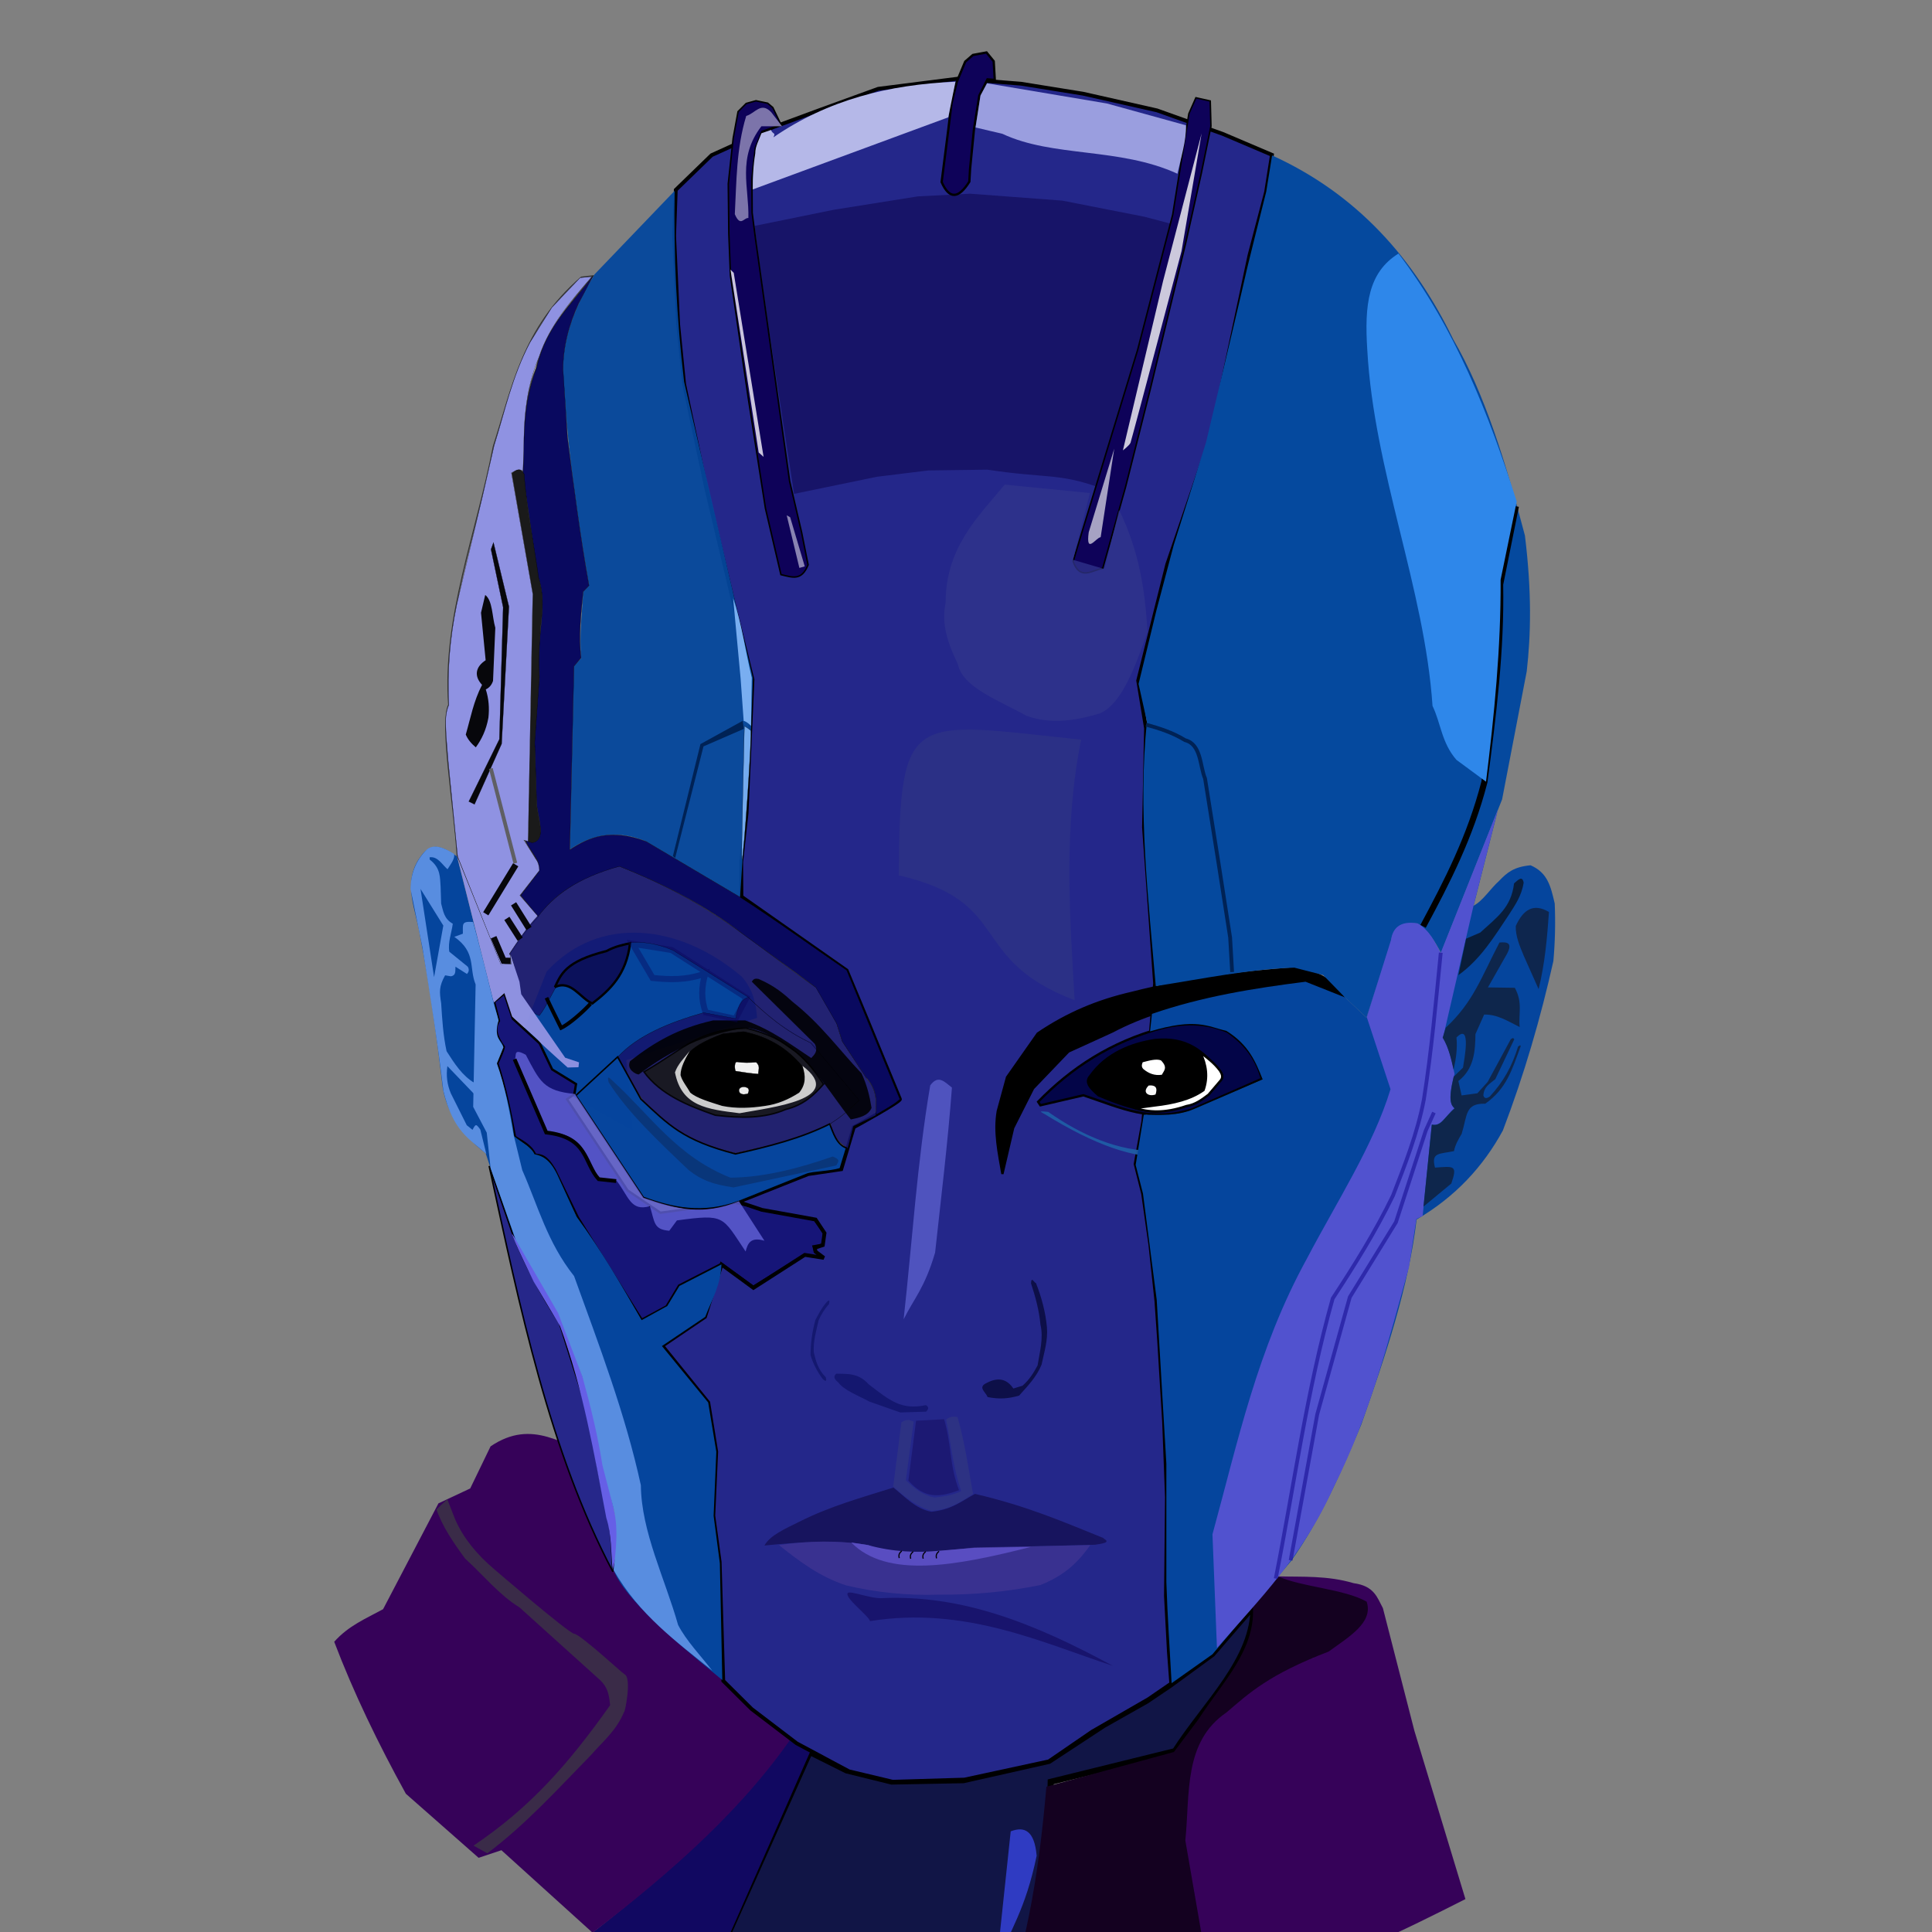<?xml version="1.0" encoding="UTF-8" standalone="no"?>
<svg
   xmlns:dc="http://purl.org/dc/elements/1.1/"
   xmlns:cc="http://creativecommons.org/ns#"
   xmlns:rdf="http://www.w3.org/1999/02/22-rdf-syntax-ns#"
   xmlns:svg="http://www.w3.org/2000/svg"
   xmlns="http://www.w3.org/2000/svg"
   xmlns:sodipodi="http://sodipodi.sourceforge.net/DTD/sodipodi-0.dtd"
   xmlns:inkscape="http://www.inkscape.org/namespaces/inkscape"
   inkscape:export-ydpi="478.00037"
   inkscape:export-xdpi="478.00037"
   inkscape:export-filename="D:\InkScape\Nebula\Nebula_24062020.png"
   sodipodi:docname="customer-2.svg"
   inkscape:version="1.0 (4035a4fb49, 2020-05-01)"
   id="svg8"
   version="1.1"
   viewBox="0 0 100 100"
   height="100mm"
   width="100mm">
  <rect x="0" y="0" width="100" height="100" fill="#808080" stroke="none"/>
  <defs
     id="defs2" />
  <sodipodi:namedview
     inkscape:object-nodes="false"
     inkscape:window-maximized="1"
     inkscape:window-y="-8"
     inkscape:window-x="-8"
     inkscape:window-height="1027"
     inkscape:window-width="1920"
     showgrid="false"
     inkscape:document-rotation="0"
     inkscape:current-layer="layer4"
     inkscape:document-units="mm"
     inkscape:cy="306.15102"
     inkscape:cx="210.93981"
     inkscape:zoom="1.0251242"
     inkscape:pageshadow="2"
     inkscape:pageopacity="0.0"
     borderopacity="1.0"
     bordercolor="#666666"
     pagecolor="#ffffff"
     id="base" />
  <g
     inkscape:label="trace1"
     id="layer2"
     inkscape:groupmode="layer"
     style="display:inline;opacity:1;mix-blend-mode:normal">
    <path
       sodipodi:nodetypes="ccccccccccccccc"
       id="path931"
       d="M 41.911,90.682 35.786,104.336 c 6.047,2.372 11.051,2.136 15.621,0.815 2.18,-4.249 2.91,-8.57 2.978,-12.924 l 6.434,-1.587 c 1.574,-2.462 4.112,-4.753 4.06,-7.501 l -2.135,2.472 -2.191,1.601 -1.208,0.815 -2.234,1.264 -2.824,1.854 -4.425,0.997 -3.709,0.07 -2.332,-0.576 z"
       style="fill:#111546;fill-opacity:1;stroke:#000000;stroke-width:0.315px;stroke-linecap:butt;stroke-linejoin:miter;stroke-opacity:1" />
    <path
       sodipodi:nodetypes="cccccccccscc"
       id="path929"
       d="m 64.837,83.012 c 0.237,2.323 -1.587,4.083 -2.81,5.984 l -1.264,1.686 -6.602,1.798 c -0.391,4.559 -1.096,8.951 -2.753,12.84 3.74,-1.446 7.651,-3.021 10.873,-5.282 -1.167,-4.93 -1.254,-9.017 1.534,-11.559 l 4.134,-2.646 c 1.106,-0.11 1.988,-0.942 2.611,-1.766 0.408,0.007 1.232,-1.834 -0.742,-1.658 -0.155,0.014 -3.699,-0.912 -3.747,-0.801 z"
       style="fill:#140120;fill-opacity:1;stroke:#000000;stroke-width:0;stroke-linecap:butt;stroke-linejoin:miter;stroke-miterlimit:4;stroke-dasharray:none;stroke-opacity:1" />
    <path
       sodipodi:nodetypes="cccccc"
       id="path925"
       d="m 41.096,89.643 1.068,0.506 -6.265,14.216 -5.17,-2.191 -0.028,-2.163 c 3.985,-3.155 7.813,-6.4 10.395,-10.367 z"
       style="fill:#110861;fill-opacity:1;stroke:#000000;stroke-width:0;stroke-linecap:butt;stroke-linejoin:miter;stroke-miterlimit:4;stroke-dasharray:none;stroke-opacity:1" />
    <path
       sodipodi:nodetypes="ccccccccccccc"
       id="path960"
       d="m 31.02,75.427 c -2.026,1.275 -0.568,2.554 -0.041,3.98 L 41.293,89.474 c -2.722,4.087 -6.532,7.422 -10.62,10.564 l -4.72,-4.271 -1.18,0.393 -3.765,-3.315 c -1.446,-2.622 -2.712,-5.244 -3.709,-7.867 0.735,-0.831 1.652,-1.207 2.529,-1.686 l 2.866,-5.479 1.644,-0.771 1.054,-2.179 c 2.196,-1.49 3.823,0.007 5.629,0.563 z"
       style="fill:#360259;fill-opacity:1;stroke:#000000;stroke-width:0;stroke-linecap:butt;stroke-linejoin:miter;stroke-miterlimit:4;stroke-dasharray:none;stroke-opacity:1" />
    <path
       sodipodi:nodetypes="ccccccc"
       style="fill:#05449c;fill-opacity:1;stroke:#000000;stroke-width:0;stroke-linecap:butt;stroke-linejoin:miter;stroke-miterlimit:4;stroke-dasharray:none;stroke-opacity:1"
       d="m 28.293,50.291 -1.835,4.657 6.266,3.523 -0.309,-3.596 6.771,-2.191 c -0.059,-0.71 -0.175,-1.42 -0.789,-2.13 -3.218,-2.743 -7.398,-3.223 -10.104,-0.262 z"
       id="path948" />
    <path
       sodipodi:nodetypes="ccccccccccccccccccccccccccccccc"
       id="path899"
       d="m 25.744,55.036 c 0.423,1.286 0.671,2.548 0.912,3.808 0.383,0.252 0.813,0.425 1.047,0.926 0.285,0.026 0.563,0.018 1.002,0.764 l 1.203,2.479 3.307,5.296 1.284,-0.692 0.65,-1.077 2.195,-1.122 1.644,1.187 2.662,-1.651 0.973,0.129 -0.438,-0.28 -0.078,-0.292 0.478,-0.084 0.07,-0.632 -0.492,-0.66 -4.144,-0.885 -3.835,0.52 -1.7,-1.152 -3.133,-4.72 0.379,-0.267 0.084,-0.52 -1.236,-0.759 -0.646,-1.349 -1.391,-1.278 -0.435,-1.306 -0.534,0.435 0.253,0.983 c -0.284,0.424 -0.088,0.87 0.232,1.321 0.11,-0.046 -0.255,0.775 -0.315,0.878 z"
       style="fill:#161578;fill-opacity:1;stroke:#000000;stroke-width:0.119;stroke-linecap:butt;stroke-linejoin:miter;stroke-miterlimit:4;stroke-dasharray:none;stroke-opacity:1" />
    <path
       sodipodi:nodetypes="cccccccccccccccccc"
       id="path1015"
       d="m 23.678,44.304 2.272,5.612 0.477,-0.034 -0.043,-0.517 c 0.435,-0.662 0.902,-1.315 1.485,-1.938 l -0.92,-1.085 0.985,-1.274 c 0.039,-0.35 -0.435,-0.992 -0.735,-1.534 l 0.158,0.037 0.245,-12.812 -1.096,-6.265 c 0.33,-0.303 0.446,-0.164 0.564,-0.03 0.095,-1.792 -0.066,-3.56 0.695,-5.417 0.334,-1.72 1.708,-3.273 2.903,-4.757 l -0.573,0.066 c -3.043,2.608 -3.567,5.727 -4.549,8.753 -0.852,4.453 -2.633,8.857 -2.312,13.373 -0.467,0.941 0.271,5.147 0.443,7.82 z"
       style="display:inline;opacity:0.626;fill:#ffffff;stroke:#000000;stroke-width:0.077;stroke-linecap:butt;stroke-linejoin:miter;stroke-miterlimit:4;stroke-dasharray:none;stroke-opacity:1" />
    <path
       sodipodi:nodetypes="ccsccccccc"
       id="path953"
       d="m 43.863,57.501 c -1.599,1.49 -3.752,1.687 -5.774,2.191 -2.139,-0.5 -3.852,-1.317 -4.877,-2.843 -0.415,-0.618 -0.818,-1.353 -1.206,-2.172 1.003,-1.076 2.598,-1.743 4.411,-2.262 l 1.658,0.309 c 0.106,-0.515 0.237,-1 0.674,-1.11 0.879,0.868 1.852,1.705 3.287,2.388 l 2.444,2.95 z"
       style="fill:#14146c;fill-opacity:0.871;stroke:#000000;stroke-width:0.012;stroke-linecap:butt;stroke-linejoin:miter;stroke-miterlimit:4;stroke-dasharray:none;stroke-opacity:1" />
    <path
       sodipodi:nodetypes="ccccccccccccccccsccccccccccccccccccccccccccccccccccccccccccccccccccccccc"
       style="fill:#24278a;fill-opacity:1;stroke:#000000;stroke-width:0.196;stroke-linecap:butt;stroke-linejoin:miter;stroke-miterlimit:4;stroke-dasharray:none;stroke-opacity:1"
       d="m 45.455,4.596 -2.967,1.078 -2.487,0.917 -3.169,1.44 -1.854,1.798 -0.085,2.374 0.207,4.573 0.31,3.104 1.148,5.402 1.493,6.262 0.898,3.63 -0.306,6.91 -0.278,2.539 0.012,1.788 5.445,3.82 1.092,2.62 c 0,0 1.608,3.919 1.666,4.039 0.058,0.12 -2.387,1.453 -2.387,1.453 l -0.65,2.176 -1.713,0.252 -3.622,1.439 1.229,0.412 2.774,0.5 0.466,0.703 -0.087,0.621 -0.41,0.134 0.032,0.204 0.431,0.323 -0.987,-0.155 -2.659,1.707 -1.65,-1.208 -0.857,2.709 -2.209,1.496 2.379,2.938 0.412,2.543 -0.15,3.313 0.328,2.393 0.186,6.157 1.467,1.456 2.333,1.778 2.703,1.447 2.268,0.541 3.711,-0.111 4.37,-0.944 2.244,-1.539 2.917,-1.682 1.174,-0.807 -0.122,-1.651 -0.152,-2.882 0.051,-5.113 -0.147,-3.893 -0.256,-4.19 -0.142,-2.067 -0.314,-2.926 -0.374,-2.632 -0.388,-1.536 0.4,-2.21 0.607,-7.145 -0.573,-8.074 0.105,-5.125 -0.406,-2.469 1.507,-6.021 2.27,-6.647 1.986,-9.352 L 65.533,9.938 65.836,8.014 63.286,6.929 59.885,5.713 56.061,4.85 52.849,4.333 49.574,4.072 Z"
       id="path1434" />
    <path
       style="fill:#171468;fill-opacity:1;stroke:#000000;stroke-width:0;stroke-linecap:butt;stroke-linejoin:miter;stroke-miterlimit:4;stroke-dasharray:none;stroke-opacity:1"
       d="m 39.051,11.694 4.092,-0.834 4.368,-0.696 2.704,-0.138 4.768,0.358 4.251,0.834 1.354,0.358 c -0.939,4.611 -2.007,9.196 -3.688,13.658 -2.127,-0.757 -2.778,-0.466 -5.791,-0.924 l -3.059,0.04 -2.662,0.328 -4.285,0.884 C 40.405,20.938 39.648,16.316 39.051,11.694 Z"
       id="path1424"
       sodipodi:nodetypes="ccccccccccccc" />
    <path
       style="fill:#0e0259;fill-opacity:1;stroke:#000000;stroke-width:0.077;stroke-linecap:butt;stroke-linejoin:miter;stroke-miterlimit:4;stroke-dasharray:none;stroke-opacity:1"
       d="m 40.419,6.443 -0.983,0.363 -0.344,0.854 -0.171,1.579 0.01,1.778 0.179,1.381 0.862,6.134 0.899,6.378 0.618,2.641 0.337,1.686 c -0.342,0.846 -0.808,0.644 -1.405,0.506 l -0.801,-3.428 -0.885,-5.675 -0.927,-6.378 -0.084,-2.163 -0.028,-2.585 0.253,-2.36 0.253,-1.377 0.421,-0.421 0.506,-0.14 0.604,0.126 0.267,0.225 z"
       id="path1426"
       sodipodi:nodetypes="ccccccccccccccccccccccc" />
    <path
       style="display:inline;fill:#0e0259;fill-opacity:1;stroke:#000000;stroke-width:0.077;stroke-linecap:butt;stroke-linejoin:miter;stroke-miterlimit:4;stroke-dasharray:none;stroke-opacity:1"
       d="m 61.536,5.884 0.364,-0.823 0.742,0.166 0.036,1.307 -0.502,2.451 -0.8,3.57 -1.851,7.639 -1.27,5.027 -1.177,4.194 c -0.548,0.095 -1.176,0.653 -1.534,-0.357 l 0.533,-1.762 2.805,-9.178 1.817,-7.005 z"
       id="path1428"
       sodipodi:nodetypes="cccccccccccccc" />
    <path
       style="fill:#0e0259;fill-opacity:1;stroke:#000000;stroke-width:0.119;stroke-linecap:butt;stroke-linejoin:miter;stroke-miterlimit:4;stroke-dasharray:none;stroke-opacity:1"
       d="m 51.49,4.137 -0.379,-0.03 -0.42,0.836 -0.28,1.766 -0.2,2.034 -0.038,0.66 C 49.605,10.31 49.128,10.312 48.739,9.423 L 49.058,6.913 49.251,5.343 49.521,4.237 49.959,3.19 50.358,2.845 51.062,2.715 51.434,3.171 Z"
       id="path1431"
       sodipodi:nodetypes="ccccccccccccccc" />
    <path
       sodipodi:nodetypes="ccccccccccccc"
       id="path841"
       d="m 69.606,51.705 c -0.752,-1.096 -1.324,-1.338 -2.543,-1.589 -2.837,0.211 -5.649,0.55 -8.463,1.271 -1.82,0.417 -3.369,1.08 -4.887,2.106 l -1.589,2.265 -0.477,1.748 c -0.19,1.085 0.051,2.165 0.238,3.258 l 0.556,-2.384 1.033,-2.046 1.828,-1.907 2.265,-1.033 c 3.113,-1.65 6.798,-1.97 10.092,-2.523 z"
       style="fill:#000000;fill-opacity:1;stroke:#000000;stroke-width:0.119;stroke-linecap:butt;stroke-linejoin:miter;stroke-miterlimit:4;stroke-dasharray:none;stroke-opacity:1" />
    <path
       sodipodi:nodetypes="cccccccc"
       id="path843"
       d="m 53.732,57.029 c 1.716,-1.762 3.782,-3.111 6.397,-3.814 1.402,-0.36 2.47,-0.2 3.397,0.179 1.14,0.783 1.54,1.609 1.788,2.444 l -3.616,1.589 c -2.193,0.665 -3.556,-0.046 -5.622,-0.735 l -2.225,0.517 z"
       style="fill:#030548;fill-opacity:1;stroke:#000000;stroke-width:0.119;stroke-linecap:butt;stroke-linejoin:miter;stroke-miterlimit:4;stroke-dasharray:none;stroke-opacity:1" />
    <path
       sodipodi:nodetypes="cccccccc"
       id="path845"
       d="m 59.782,53.811 c 1.643,-0.163 2.502,0.557 3.397,1.659 0.094,0.121 0.18,0.32 -0.01,0.467 l -0.626,0.715 c -0.774,0.65 -1.699,0.781 -2.732,0.914 -1.018,-0.098 -1.995,-0.44 -2.96,-0.854 -0.411,-0.358 -0.757,-0.685 -0.427,-1.043 0.816,-1.157 2.136,-1.675 3.357,-1.858 z"
       style="fill:#000000;stroke:#000000;stroke-width:0.077;stroke-linecap:butt;stroke-linejoin:miter;stroke-miterlimit:4;stroke-dasharray:none;stroke-opacity:1" />
    <path
       sodipodi:nodetypes="ccccc"
       id="path847"
       d="m 59.176,55.33 c -0.109,-0.116 -0.077,-0.232 -0.03,-0.348 0.347,-0.09 0.699,-0.189 0.944,-0.099 0.378,0.381 0.146,0.538 0.05,0.745 -0.379,0.06 -0.69,-0.067 -0.964,-0.298 z"
       style="fill:#ffffff;stroke:#000000;stroke-width:0;stroke-linecap:butt;stroke-linejoin:miter;stroke-miterlimit:4;stroke-dasharray:none;stroke-opacity:1" />
    <path
       sodipodi:nodetypes="ccccccccc"
       id="path849"
       d="m 62.126,54.466 c 0.321,0.652 0.4,1.305 0.169,1.957 -0.672,0.48 -1.561,0.683 -2.523,0.795 l -1.033,0.139 c 0.717,0.213 1.534,0.283 2.672,-0.109 0.469,-0.072 0.802,-0.334 1.142,-0.586 l 0.636,-0.745 c 0.131,-0.166 0.065,-0.331 -0.04,-0.497 -0.304,-0.411 -0.669,-0.669 -1.023,-0.954 z"
       style="fill:#ffffff;stroke:#000000;stroke-width:0.119;stroke-linecap:butt;stroke-linejoin:miter;stroke-miterlimit:4;stroke-dasharray:none;stroke-opacity:1" />
    <path
       sodipodi:nodetypes="ccc"
       id="path851"
       d="m 59.444,56.145 c 0.447,-0.035 0.52,0.189 0.397,0.536 -0.435,0.164 -0.815,-0.151 -0.397,-0.536 z"
       style="fill:#f9f9f9;stroke:#000000;stroke-width:0.077;stroke-linecap:butt;stroke-linejoin:miter;stroke-miterlimit:4;stroke-dasharray:none;stroke-opacity:1" />
    <path
       sodipodi:nodetypes="cccc"
       id="path937"
       d="m 54.07,57.665 c 5.079,3.134 8.575,3.251 11.264,-1.649 -3.172,5.063 -7.717,3.902 -11.077,1.536 -0.593,-0.065 -0.358,0.005 -0.187,0.113 z"
       style="display:inline;opacity:0.964;fill:#205ea7;fill-opacity:0.965;stroke:#000000;stroke-width:0;stroke-linecap:butt;stroke-linejoin:miter;stroke-miterlimit:4;stroke-dasharray:none;stroke-opacity:1" />
    <path
       sodipodi:nodetypes="cccccc"
       id="path940"
       d="m 42.627,56.115 c -0.81,-1.197 -1.713,-2.354 -4.013,-2.901 -2.518,0.102 -3.075,0.987 -5.284,2.265 0.866,1.181 2.256,1.741 3.695,2.245 1.297,0.157 2.549,0.176 3.636,-0.298 0.957,-0.236 1.478,-0.763 1.967,-1.311 z"
       style="display:inline;opacity:0.862;fill:#181818;fill-opacity:1;stroke:#000000;stroke-width:0.077;stroke-linecap:butt;stroke-linejoin:miter;stroke-miterlimit:4;stroke-dasharray:none;stroke-opacity:1" />
    <path
       sodipodi:nodetypes="ccccccccc"
       id="path943"
       d="m 37.416,53.512 c -1.011,0.375 -1.63,0.749 -1.854,1.124 -0.369,0.506 -0.408,0.992 -0.14,1.461 0.206,0.581 0.867,0.858 1.63,1.068 0.926,0.219 1.747,0.22 2.543,0.084 0.792,-0.184 1.39,-0.42 1.77,-0.716 0.256,-0.349 0.429,-0.69 0.14,-1.363 -0.706,-0.84 -1.641,-1.49 -3.02,-1.77 z"
       style="fill:#000000;stroke:#000000;stroke-width:0.024;stroke-linecap:butt;stroke-linejoin:miter;stroke-miterlimit:4;stroke-dasharray:none;stroke-opacity:1" />
    <path
       sodipodi:nodetypes="ccccc"
       id="path947"
       d="m 38.087,55.44 c -0.048,0.014 -0.11,-0.452 0.05,-0.477 0.337,0.057 0.666,0.043 1.003,0.02 0.234,0.212 0.102,0.405 0.109,0.606 -0.391,-0.026 -0.776,-0.085 -1.162,-0.149 z"
       style="fill:#f2f2f2;stroke:#000000;stroke-width:0.012;stroke-linecap:butt;stroke-linejoin:miter;stroke-miterlimit:4;stroke-dasharray:none;stroke-opacity:1" />
    <path
       sodipodi:nodetypes="ccccc"
       id="path949"
       d="m 38.311,56.309 c 0.131,-0.074 0.262,-0.066 0.392,0.005 0.103,0.109 0.041,0.202 0.005,0.298 -0.134,0.025 -0.266,0.074 -0.412,-0.04 -0.054,-0.082 -0.076,-0.168 0.015,-0.263 z"
       style="fill:#ececec;stroke:#000000;stroke-width:0.012;stroke-linecap:butt;stroke-linejoin:miter;stroke-miterlimit:4;stroke-dasharray:none;stroke-opacity:1" />
    <path
       sodipodi:nodetypes="cccccccccc"
       id="path951"
       d="m 35.702,54.397 c -0.284,0.356 -0.621,0.684 -0.766,1.11 0.346,1.772 1.675,1.904 3.343,2.114 1.612,-0.304 5.545,-0.709 3.259,-2.451 0.174,0.534 0.17,0.964 -0.169,1.384 -0.54,0.347 -1.118,0.603 -1.77,0.688 -0.748,0.112 -1.49,0.149 -2.22,0 -0.647,-0.207 -1.306,-0.393 -1.651,-0.688 -0.17,-0.302 -0.424,-0.604 -0.506,-0.906 0.006,-0.393 0.232,-0.82 0.478,-1.25 z"
       style="fill:#cccccc;stroke:#000000;stroke-width:0;stroke-linecap:butt;stroke-linejoin:miter;stroke-miterlimit:4;stroke-dasharray:none;stroke-opacity:1" />
    <path
       sodipodi:nodetypes="cccccccccccccccc"
       id="path957"
       d="m 43.878,59.453 c -0.397,-0.296 -0.788,-0.601 -0.874,-1.311 0.591,-0.366 1.045,-0.774 1.465,-1.192 l -2.508,-2.97 C 40.657,53.378 39.65,52.522 38.713,51.605 l -3.882,-2.42 c -1.161,-0.477 -2.323,-0.627 -3.484,0.056 -2.456,0.534 -2.623,2.309 -3.432,3.328 -1.425,-0.579 -0.975,-2.174 -1.541,-3.215 1.319,-2.085 2.884,-3.892 5.675,-4.523 5.193,2.07 7.171,4.26 10.375,6.404 0.819,0.9 0.828,1.799 1.201,2.699 l 1.264,1.939 c 0.525,0.564 0.462,1.213 0.45,1.854 l -1.165,0.565 z"
       style="fill:#151570;fill-opacity:0.875;stroke:#000000;stroke-width:0.012;stroke-linecap:butt;stroke-linejoin:miter;stroke-miterlimit:4;stroke-dasharray:none;stroke-opacity:1" />
    <path
       sodipodi:nodetypes="cccccccccccccc"
       id="path959"
       d="m 38.306,46.441 -4.889,-2.899 c -1.318,-0.544 -2.624,-0.458 -3.913,0.42 l 0.197,-9.474 0.384,-0.43 c -0.12,-1.14 0.051,-2.287 0.097,-3.43 l 0.303,-0.315 c -0.552,-3.299 -1.055,-6.616 -1.276,-10.034 -0.339,-2.354 0.469,-4.268 1.56,-6.074 l 4.153,-4.33 c -0.064,3.317 0.102,6.611 0.486,9.882 l 3.565,15.354 -0.09,2.433 z"
       style="fill:#05479d;fill-opacity:0.945;stroke:#000000;stroke-width:0;stroke-linecap:butt;stroke-linejoin:miter;stroke-miterlimit:4;stroke-dasharray:none;stroke-opacity:1" />
    <path
       sodipodi:nodetypes="cccccccccccccccccccccccccccccccc"
       id="path985"
       d="m 45.34,57.701 c 0.423,-0.262 0.895,-0.494 1.236,-0.805 L 43.826,50.223 C 41.972,48.952 40.241,47.684 38.265,46.41 l -4.819,-2.853 c -1.833,-0.692 -2.956,-0.234 -3.952,0.429 l 0.215,-9.501 0.369,-0.44 c -0.141,-1.094 -0.008,-2.259 0.106,-3.419 l 0.303,-0.316 C 30.035,27.758 29.696,25.209 29.373,22.66 l -0.231,-3.527 c 0.002,-1.151 0.285,-2.295 0.811,-3.434 l 0.745,-1.422 c -1.06,1.46 -2.392,2.507 -2.925,4.766 -0.747,1.965 -0.627,3.724 -0.698,5.529 l 0.777,5.297 c 0.554,1.465 -0.127,3.137 0.058,5.143 l -0.241,3.329 0.107,3.149 c -0.005,0.662 0.564,1.934 -0.195,2.118 l -0.374,-0.08 c 0.246,0.542 0.759,0.978 0.71,1.548 l -0.965,1.269 0.901,1.09 c 0.806,-1.074 1.996,-1.983 4.206,-2.595 2.307,0.913 4.479,2.036 6.416,3.52 l 3.755,2.748 1.078,1.874 0.293,0.928 1.212,1.842 c 0.6,0.623 0.564,1.286 0.523,1.948 z"
       style="display:inline;opacity:1;fill:#09095f;fill-opacity:1;stroke:#000000;stroke-width:0.012;stroke-linecap:butt;stroke-linejoin:miter;stroke-miterlimit:4;stroke-dasharray:none;stroke-opacity:1" />
    <path
       style="fill:#8f92e2;fill-opacity:0.988;stroke:#000000;stroke-width:0.012;stroke-linecap:butt;stroke-linejoin:miter;stroke-miterlimit:4;stroke-dasharray:none;stroke-opacity:1"
       d="m 30.638,14.319 c -1.057,1.23 -2.184,2.486 -2.732,4.144 -0.683,1.61 -0.792,3.221 -0.794,4.833 l -0.042,1.081 c -0.257,-0.163 -0.413,0.015 -0.597,0.098 l 1.103,6.258 -0.24,12.816 -0.219,-0.065 0.611,0.968 c 0.158,0.201 0.178,0.401 0.194,0.601 l -1.013,1.296 0.924,1.063 c -0.55,0.586 -1.012,1.272 -1.471,1.961 0.094,0.086 0.081,0.331 0.102,0.527 l -0.541,0.028 -2.237,-5.594 -0.485,-4.906 -0.112,-1.391 c -0.008,-0.512 -0.088,-1.021 0.14,-1.545 -0.08,-1.726 0.045,-3.461 0.414,-5.205 l 1.329,-5.59 0.605,-2.639 c 0.556,-1.778 0.923,-3.556 1.855,-5.333 l 1.129,-1.809 1.465,-1.541 z"
       id="path898"
       sodipodi:nodetypes="cccccccccccccccccccccccccc" />
    <path
       style="fill:#05499e;fill-opacity:1;stroke:#000000;stroke-width:0;stroke-linecap:butt;stroke-linejoin:miter;stroke-miterlimit:4;stroke-dasharray:none;stroke-opacity:0.652"
       d="m 65.843,8.044 -0.303,1.877 c 0,0 -1.069,4.245 -1.069,4.315 -2.03e-4,0.07 -2.047,8.659 -2.047,8.659 l -1.672,5.317 -0.895,3.377 -0.925,3.812 0.432,1.948 c -0.471,4.594 0.073,9.167 0.458,13.692 2.405,-0.376 4.846,-0.882 7.174,-0.956 l 1.489,0.382 1.083,1.111 1.158,1.092 1.26,-3.882 c 0.136,-1.01 0.761,-1.032 1.374,-0.989 0.626,0.39 0.908,0.962 1.227,1.513 l 3.162,-7.938 1.275,-6.629 C 79.241,32.838 79.288,30.632 78.93,27.721 77.943,23.945 76.841,20.349 75.222,17.568 73.183,13.362 70.218,10.034 65.843,8.044 Z"
       id="path900"
       sodipodi:nodetypes="ccscccccccccccccccccc" />
    <path
       sodipodi:nodetypes="cccccccccccccccccccccccccccccc"
       id="path874"
       d="m 77.508,42.007 -2.922,7.333 c -0.36,-0.52 -0.537,-1.104 -1.208,-1.517 -0.853,-0.185 -1.266,0.2 -1.405,0.941 l -1.25,3.905 -1.096,-1.04 -2.051,-0.815 c -2.715,0.344 -5.346,0.766 -7.951,1.665 l -0.098,0.906 c 2.399,-0.716 2.981,-0.249 3.947,-0.028 1.163,0.716 1.524,1.615 1.882,2.515 l -3.554,1.531 c -0.866,0.369 -1.733,0.309 -2.599,0.295 l -0.421,2.599 0.379,1.489 0.71,5.494 0.499,8.483 v 6.125 c 0.055,1.744 0.177,3.489 0.272,5.233 l 2.116,-1.497 4.074,-4.832 c 1.54,-2.185 2.599,-4.61 3.624,-7.052 1.258,-3.566 2.454,-7.127 2.866,-10.62 2.021,-1.181 3.457,-2.753 4.467,-4.608 1.107,-2.902 1.955,-5.826 2.613,-8.766 0.089,-0.993 0.112,-1.985 0.07,-2.978 -0.209,-0.905 -0.369,-1.598 -1.25,-1.981 -0.854,0.079 -1.207,0.365 -1.623,0.801 -0.467,0.418 -0.844,1.041 -1.328,1.292 z"
       style="display:inline;opacity:1;fill:#05459d;fill-opacity:1;stroke:#000000;stroke-width:0;stroke-linecap:butt;stroke-linejoin:miter;stroke-miterlimit:4;stroke-dasharray:none;stroke-opacity:1" />
    <path
       sodipodi:nodetypes="cccc"
       id="path883"
       d="m 78.463,26.203 -0.815,4.046 c 0.062,3.409 -0.363,6.818 -0.815,10.227 -0.726,2.824 -1.934,5.165 -3.175,7.473"
       style="fill:none;stroke:#000000;stroke-width:0.315px;stroke-linecap:butt;stroke-linejoin:miter;stroke-opacity:1" />
    <path
       sodipodi:nodetypes="cccccccc"
       id="path885"
       d="m 72.387,13.124 c -1.574,0.976 -1.766,2.654 -1.617,4.978 0.347,6.305 2.969,12.343 3.377,18.436 0.432,0.89 0.466,1.909 1.239,2.793 l 1.53,1.129 c 0.427,-3.452 0.774,-6.919 0.755,-10.45 l 0.834,-4.053 c -1.45,-4.543 -3.184,-8.959 -6.119,-12.834 z"
       style="fill:#2e87ea;fill-opacity:1;stroke:#000000;stroke-width:0.315px;stroke-linecap:butt;stroke-linejoin:miter;stroke-opacity:0" />
    <path
       sodipodi:nodetypes="ccccccccccccccccccc"
       id="path895"
       d="m 70.744,52.648 1.229,3.73 c -0.889,2.922 -2.795,5.844 -4.327,8.766 -2.572,4.677 -3.584,9.513 -4.889,14.272 l 0.232,5.883 c 2.149,-2.475 4.409,-4.678 6.059,-8.364 1.855,-3.679 2.818,-7.519 3.879,-11.342 l 0.386,-2.5 0.323,-0.155 0.471,-4.734 c 0.459,0.156 0.792,-0.529 1.18,-0.843 -0.296,-0.205 -0.266,-0.835 0,-1.77 -0.117,-0.637 -0.269,-1.274 -0.59,-1.91 l 1.559,-6.743 1.278,-5.043 -2.964,7.431 c -0.306,-0.559 -0.548,-1.151 -1.194,-1.531 -0.945,-0.159 -1.294,0.282 -1.377,0.857 z"
       style="fill:#5152cf;fill-opacity:1;stroke:#000000;stroke-width:0.077;stroke-linecap:butt;stroke-linejoin:miter;stroke-miterlimit:4;stroke-dasharray:none;stroke-opacity:0" />
    <path
       sodipodi:nodetypes="ccccscccccc"
       id="path1017"
       d="m 31.968,54.706 -2.162,1.995 3.495,5.277 c 1.507,0.558 3.075,0.895 4.923,0.22 l 3.546,-1.421 c 0.271,-0.109 1.212,-0.121 1.721,-0.284 l 0.326,-1.07 c -0.532,-0.193 -0.689,-0.807 -0.873,-1.247 -1.474,0.74 -3.147,1.167 -4.876,1.55 -2.72,-0.705 -3.442,-1.487 -4.895,-2.837 z"
       style="display:inline;opacity:1;fill:#05459d;fill-opacity:0.996;stroke:#000000;stroke-width:0.077;stroke-linecap:butt;stroke-linejoin:miter;stroke-miterlimit:4;stroke-dasharray:none;stroke-opacity:1" />
    <path
       style="fill:#05459d;fill-opacity:1;stroke:#000000;stroke-width:0;stroke-linecap:butt;stroke-linejoin:miter;stroke-miterlimit:4;stroke-dasharray:none;stroke-opacity:1"
       d="m 37.387,86.959 c -1.039,-0.881 -4.956,-3.901 -5.625,-5.688 0.131,-1.049 0.322,-2.097 0.02,-3.146 -0.741,-1.892 -0.845,-4.937 -1.785,-7.253 l -1.084,-2.873 -2.351,-4.03 -1.425,-4.278 c -1.231,-0.947 -1.987,-2.067 -2.218,-3.379 -0.309,-2.607 -0.653,-5.218 -1.172,-7.847 -0.203,-1.32 -0.892,-2.647 -0.099,-3.953 0.38,-0.55 0.751,-1.114 2.002,-0.184 l 2.151,8.488 c -0.429,0.754 0.109,0.918 0.238,1.331 l -0.358,0.854 c 0.455,1.269 0.77,2.54 0.934,3.814 0.409,0.33 0.893,0.566 1.048,0.926 0.443,0.095 0.847,0.29 1.254,1.214 l 0.927,2.023 c 1.333,1.815 2.343,3.583 3.366,5.353 l 1.326,-0.731 0.632,-1.04 2.174,-1.115 c -0.036,1.081 -0.508,1.848 -0.84,2.716 l -2.241,1.51 2.395,2.922 0.421,2.55 -0.14,3.315 0.323,2.458 z"
       id="path894"
       sodipodi:nodetypes="ccccccccccccccccccccccccccccc" />
    <path
       sodipodi:nodetypes="cccccccccccccc"
       id="path896"
       d="M 39.567,64.221 38.246,62.174 c -1.872,0.749 -3.145,0.437 -4.935,-0.179 l -3.553,-5.373 c -1.64,-0.15 -1.82,-0.663 -2.543,-2.026 -0.673,-0.374 -0.468,0.052 -0.561,0.208 l 1.609,3.775 c 1.774,0.089 2.008,0.956 2.722,2.424 l 0.934,0.119 c 0.621,0.792 0.713,1.6 1.718,1.309 0.262,0.839 0.181,1.205 1.004,1.273 l 0.397,-0.536 c 2.512,-0.338 2.323,-0.221 3.556,1.609 0.104,-0.405 0.245,-0.775 0.973,-0.556 z"
       style="fill:#6061d5;fill-opacity:0.82;stroke:#000000;stroke-width:0;stroke-linecap:butt;stroke-linejoin:miter;stroke-miterlimit:4;stroke-dasharray:none;stroke-opacity:1" />
    <path
       sodipodi:nodetypes="cccc"
       id="path901"
       d="m 26.634,54.824 1.639,3.794 c 2.18,0.244 1.934,1.556 2.715,2.416 l 0.906,0.098"
       style="fill:none;stroke:#000000;stroke-width:0.196;stroke-linecap:butt;stroke-linejoin:miter;stroke-miterlimit:4;stroke-dasharray:none;stroke-opacity:1" />
    <path
       sodipodi:nodetypes="ccccccc"
       id="path933"
       d="M 31.72,81.345 C 28.447,75.141 26.919,67.723 25.32,60.353 l 1.25,3.624 c 0.626,1.527 1.425,3.034 2.388,4.523 l 1.517,4.804 c 0.3,1.77 0.625,3.619 1.035,5.389 0.155,0.884 0.149,1.767 0.209,2.651 z"
       style="fill:#26278a;fill-opacity:1;stroke:#000000;stroke-width:0.077;stroke-linecap:butt;stroke-linejoin:miter;stroke-miterlimit:4;stroke-dasharray:none;stroke-opacity:1" />
    <path
       style="fill:#17136a;fill-opacity:0.89;stroke:#000000;stroke-width:0;stroke-linecap:butt;stroke-linejoin:miter;stroke-miterlimit:4;stroke-dasharray:none;stroke-opacity:1"
       d="m 57.604,86.225 c -4.131,-2.239 -7.826,-3.677 -11.917,-3.508 -0.554,0.059 -1.683,-0.404 -1.805,-0.262 -0.196,0.23 1.077,1.172 1.15,1.454 4.927,-0.79 8.928,1.125 12.573,2.316 z"
       id="path944"
       sodipodi:nodetypes="ccscc" />
    <path
       style="fill:#8e91e1;fill-opacity:0.984;stroke:#000000;stroke-width:0;stroke-linecap:butt;stroke-linejoin:miter;stroke-miterlimit:4;stroke-dasharray:none;stroke-opacity:1"
       d="m 23.677,44.374 1.882,7.523 0.548,-0.492 0.4,1.215 c 0,0 1.405,1.25 1.419,1.299 0.014,0.049 1.454,1.335 1.454,1.335 l 0.562,-0.014 0.028,-0.253 -0.716,-0.239 -2.276,-3.287 -0.09,-0.645 -0.472,-1.425 0.06,0.517 -0.556,0.02 z"
       id="path946" />
    <path
       style="fill:#0b115b;fill-opacity:1;stroke:#000000;stroke-width:0.119;stroke-linecap:butt;stroke-linejoin:miter;stroke-miterlimit:4;stroke-dasharray:none;stroke-opacity:1"
       d="m 28.72,51.096 c 0.838,-0.411 1.323,0.591 1.939,0.843 0.913,-0.704 1.759,-1.493 1.953,-3.119 -0.386,0.097 -0.748,0.151 -1.222,0.407 -2.138,0.535 -2.348,1.206 -2.669,1.868 z"
       id="path950"
       sodipodi:nodetypes="ccccc" />
    <path
       style="fill:none;stroke:#000000;stroke-width:0.196;stroke-linecap:butt;stroke-linejoin:miter;stroke-miterlimit:4;stroke-dasharray:none;stroke-opacity:1"
       d="m 28.285,51.644 c 0.227,0.494 0.496,1.029 0.759,1.559 0.445,-0.207 1.25,-0.937 1.517,-1.25"
       id="path952"
       sodipodi:nodetypes="ccc" />
    <path
       style="fill:#000000;fill-opacity:0.871;stroke:#000000;stroke-width:0;stroke-linecap:butt;stroke-linejoin:miter;stroke-miterlimit:4;stroke-dasharray:none;stroke-opacity:1"
       d="m 33.064,55.612 c 1.766,-1.328 3.417,-2.068 5.53,-2.417 1.024,0.092 1.794,0.734 2.603,1.291 1.174,0.995 1.893,2.259 2.841,3.457 0.439,-0.093 0.888,-0.175 1.073,-0.596 -0.093,-0.596 -0.237,-1.192 -0.517,-1.788 -1.173,-1.234 -2.083,-2.527 -3.556,-3.695 -0.453,-0.41 -0.912,-0.819 -1.768,-1.192 -0.248,-0.057 -0.29,0.052 -0.358,0.139 l 3.258,3.218 c 0.191,0.37 -0.007,0.546 -0.179,0.735 -1.06,-0.702 -2.038,-1.458 -3.417,-1.947 h -1.669 c -1.752,0.398 -2.985,1.079 -4.291,2.106 -0.214,0.434 0.326,0.704 0.45,0.689 z"
       id="path958"
       sodipodi:nodetypes="ccccccccccccccc" />
    <path
       sodipodi:nodetypes="cccccccccccc"
       id="path927"
       d="m 70.737,82.9 c 0.361,1.08 -0.902,1.811 -1.967,2.585 -3.105,1.19 -4.129,2.162 -5.282,3.147 -2.24,1.523 -1.89,4.21 -2.135,6.631 l 1.742,10.058 2.36,-2.641 c 3.87,-1.124 7.149,-2.739 10.395,-4.383 l -2.641,-8.71 -1.63,-6.35 c -0.293,-0.537 -0.437,-1.149 -1.517,-1.292 -1.355,-0.405 -2.684,-0.318 -3.904,-0.352 1.227,0.558 3.407,0.646 4.578,1.308 z"
       style="fill:#360259;fill-opacity:1;stroke:#000000;stroke-width:0;stroke-linecap:butt;stroke-linejoin:miter;stroke-miterlimit:4;stroke-dasharray:none;stroke-opacity:1" />
    <path
       sodipodi:nodetypes="cccccccccsscccc"
       id="path941"
       d="m 22.592,78.127 c 0.311,0.897 0.882,1.724 1.48,2.543 0.937,0.844 1.777,1.897 2.811,2.523 l 4.053,3.655 c 0.567,0.477 0.578,0.898 0.646,1.411 -2.181,3.074 -4.131,5.289 -7.072,7.271 l 0.715,0.397 c 1.974,-1.483 3.639,-3.319 5.364,-5.086 0.604,-0.696 1.31,-1.255 1.709,-2.225 0.057,0.034 0.402,-1.756 0.04,-1.947 -0.145,-0.076 -2.292,-2.077 -2.622,-2.106 -0.28,-0.025 -4.132,-3.338 -4.132,-3.338 -0.885,-0.75 -1.591,-1.595 -2.026,-2.583 l -0.407,-1.043 z"
       style="fill:#3a2b48;fill-opacity:1;stroke:#000000;stroke-width:0;stroke-linecap:butt;stroke-linejoin:miter;stroke-miterlimit:4;stroke-dasharray:none;stroke-opacity:1" />
    <path
       sodipodi:nodetypes="cccc"
       id="path964"
       d="m 52.314,94.79 -0.73,6.883 c 0.702,-1.779 1.488,-2.809 2.073,-5.62 -0.113,-1.309 -0.634,-1.534 -1.342,-1.264 z"
       style="fill:#2f3bc2;fill-opacity:1;stroke:#000000;stroke-width:0;stroke-linecap:butt;stroke-linejoin:miter;stroke-miterlimit:4;stroke-dasharray:none;stroke-opacity:1" />
  </g>
  <g
     inkscape:groupmode="layer"
     id="layer4"
     inkscape:label="lines"
     style="display:inline;opacity:1">
    <path
       sodipodi:nodetypes="ccccccccccc"
       id="path988"
       d="m 25.115,30.793 -0.218,0.922 0.24,2.459 c -0.519,0.335 -0.618,0.811 -0.186,1.274 -0.443,0.854 -0.593,1.715 -0.843,2.573 0.102,0.247 0.283,0.465 0.519,0.662 0.296,-0.406 0.536,-0.887 0.653,-1.535 0.054,-0.486 0.022,-0.974 -0.136,-1.464 0.175,-0.081 0.303,-0.225 0.375,-0.441 l 0.118,-2.751 c -0.169,-0.573 -0.134,-1.406 -0.524,-1.698 z"
       style="display:inline;opacity:0.951;fill:#000000;stroke:#000000;stroke-width:0;stroke-linecap:butt;stroke-linejoin:miter;stroke-miterlimit:4;stroke-dasharray:none;stroke-opacity:1" />
    <path
       id="path990"
       d="m 25.415,28.436 0.628,2.995 -0.194,6.831 -1.583,3.223 0.295,0.146 1.402,-3.128 0.379,-7.105 -0.8,-3.317 z"
       style="display:inline;opacity:0.951;fill:#000000;stroke:#000000;stroke-width:0.012;stroke-linecap:butt;stroke-linejoin:miter;stroke-miterlimit:4;stroke-dasharray:none;stroke-opacity:1" />
    <path
       id="path995"
       d="m 25.143,47.297 1.55,-2.537"
       style="display:inline;opacity:0.951;fill:none;stroke:#000000;stroke-width:0.315px;stroke-linecap:butt;stroke-linejoin:miter;stroke-opacity:1" />
    <path
       id="path997"
       d="m 26.583,46.782 0.798,1.275"
       style="display:inline;opacity:0.951;fill:none;stroke:#000000;stroke-width:0.315px;stroke-linecap:butt;stroke-linejoin:miter;stroke-opacity:1" />
    <path
       id="path999"
       d="m 26.236,47.536 0.689,1.077"
       style="display:inline;opacity:0.951;fill:none;stroke:#000000;stroke-width:0.315px;stroke-linecap:butt;stroke-linejoin:miter;stroke-opacity:1" />
    <path
       id="path1001"
       d="m 25.549,48.511 0.518,1.215 0.365,0.005"
       style="display:inline;opacity:0.951;fill:none;stroke:#000000;stroke-width:0.315px;stroke-linecap:butt;stroke-linejoin:miter;stroke-opacity:1" />
    <path
       id="path1003"
       d="m 25.406,39.776 1.268,4.904"
       style="display:inline;opacity:0.951;fill:#4d4d4d;stroke:#5d5d5d;stroke-width:0.196;stroke-linecap:butt;stroke-linejoin:miter;stroke-miterlimit:4;stroke-dasharray:none;stroke-opacity:1" />
    <path
       sodipodi:nodetypes="cccccc"
       id="path963"
       d="m 37.947,30.966 0.388,4.169 0.157,2.175 c 0.196,0.064 0.293,0.181 0.38,0.262 l 0.041,-2.493 c -0.325,-1.334 -0.522,-2.831 -0.966,-4.113 z"
       style="display:inline;opacity:0.951;fill:#86bafb;fill-opacity:0.945;stroke:#000099;stroke-width:0;stroke-linecap:butt;stroke-linejoin:miter;stroke-miterlimit:4;stroke-dasharray:none;stroke-opacity:1" />
    <path
       sodipodi:nodetypes="cscc"
       id="path983"
       d="m 38.851,37.808 c 0.1,0.009 -0.36,6.757 -0.452,6.688 -0.041,-0.03 0.13,-6.905 0.13,-6.905 -0.035,-0.039 0.233,0.126 0.322,0.216 z"
       style="display:inline;opacity:0.951;fill:#79b0f3;fill-opacity:0.996;stroke:#000000;stroke-width:0.012;stroke-linecap:butt;stroke-linejoin:miter;stroke-miterlimit:4;stroke-dasharray:none;stroke-opacity:1" />
    <path
       sodipodi:nodetypes="ccccccccccsc"
       id="path992"
       d="m 27.356,43.556 0.253,-12.806 -1.091,-6.244 c 0.182,-0.126 0.348,-0.349 0.615,0.034 0.111,1.772 0.5,3.587 0.749,5.381 0.361,1.244 0.119,1.959 0.079,2.852 -0.052,0.75 -0.093,1.501 -0.041,2.254 l -0.244,3.401 0.098,3.228 c 0.064,0.583 0.314,1.334 0.138,1.698 -0.098,0.184 -0.211,0.232 -0.328,0.254 -0.07,0.013 -0.141,-0.013 -0.228,-0.052 z"
       style="display:inline;opacity:1;fill:#1a1a1a;stroke:#000000;stroke-width:0.012;stroke-linecap:butt;stroke-linejoin:miter;stroke-miterlimit:4;stroke-dasharray:none;stroke-opacity:1" />
    <path
       style="fill:none;stroke:#002255;stroke-width:0.196;stroke-linecap:butt;stroke-linejoin:miter;stroke-miterlimit:4;stroke-dasharray:none;stroke-opacity:1"
       d="m 59.322,37.507 c 0.673,0.19 1.347,0.395 2.019,0.805 0.838,0.215 0.76,1.339 1.032,1.985 l 0.703,4.412 0.595,3.816 0.104,1.788"
       id="path902"
       sodipodi:nodetypes="cccccc" />
    <path
       style="fill:#002255;stroke:#000000;stroke-width:0;stroke-linecap:butt;stroke-linejoin:miter;stroke-miterlimit:4;stroke-dasharray:none;stroke-opacity:1"
       d="m 34.828,44.311 1.427,-5.797 2.189,-1.206 0.058,0.417 -2.089,0.908 -1.467,5.777 z"
       id="path904" />
    <path
       sodipodi:nodetypes="ccccccccccc"
       id="path887"
       d="m 52.004,25.084 c -1.43,1.718 -3.056,3.281 -3.059,6.119 -0.245,1.125 0.149,2.158 0.636,3.179 0.245,1.199 2.105,1.859 3.536,2.662 1.271,0.463 2.543,0.259 3.814,-0.119 1.09,-0.464 1.79,-2.291 2.463,-4.212 -0.116,-2.064 -0.409,-4.148 -1.47,-6.318 l -0.755,3.059 -1.629,-0.477 0.874,-3.457 z"
       style="fill:#31358b;fill-opacity:0.769;stroke:#000000;stroke-width:0.315px;stroke-linecap:butt;stroke-linejoin:miter;stroke-opacity:0" />
    <path
       sodipodi:nodetypes="cccc"
       id="path889"
       d="m 55.959,38.284 c -0.904,4.495 -0.599,8.991 -0.337,13.486 -5.586,-2.121 -3.151,-5.097 -9.103,-6.462 0.054,-8.641 0.624,-7.938 9.44,-7.024 z"
       style="fill:#2b3086;fill-opacity:1;stroke:#000000;stroke-width:0.315px;stroke-linecap:butt;stroke-linejoin:miter;stroke-opacity:0" />
    <path
       sodipodi:nodetypes="ccccc"
       id="path879"
       d="m 66.031,81.706 c 0.959,-4.832 1.593,-9.665 2.95,-14.497 1.125,-1.717 2.216,-3.458 3.119,-5.324 0.624,-1.613 1.265,-3.217 1.599,-4.975 0.395,-2.507 0.623,-5.055 0.874,-7.598"
       style="display:inline;opacity:0.695;fill:#1f159b;fill-opacity:0;stroke:#1f189b;stroke-width:0.196;stroke-linecap:butt;stroke-linejoin:miter;stroke-miterlimit:4;stroke-dasharray:none;stroke-opacity:1" />
    <path
       id="path877"
       d="m 66.803,80.764 1.377,-7.558 1.686,-6.069 2.388,-3.877 1.545,-4.748 0.421,-0.927"
       style="display:inline;opacity:0.695;fill:#1b1372;fill-opacity:0;stroke:#1f189b;stroke-width:0.196;stroke-linecap:butt;stroke-linejoin:miter;stroke-miterlimit:4;stroke-dasharray:none;stroke-opacity:1" />
    <path
       style="fill:#0e1262;fill-opacity:0.682;stroke:#000000;stroke-width:0;stroke-linecap:butt;stroke-linejoin:miter;stroke-miterlimit:4;stroke-dasharray:none;stroke-opacity:1"
       d="m 42.782,67.405 c -0.248,0.28 -0.41,0.597 -0.576,0.913 -0.17,0.609 -0.251,1.217 -0.253,1.826 0.132,0.432 0.339,0.848 0.639,1.243 0.199,0.172 0.189,0.055 0.147,-0.105 -0.398,-0.395 -0.513,-0.843 -0.618,-1.292 -0.035,-0.566 0.128,-1.11 0.253,-1.658 0.128,-0.28 0.285,-0.558 0.534,-0.829 0.052,-0.211 0.009,-0.243 -0.126,-0.098 z"
       id="path881"
       sodipodi:nodetypes="ccccccccc" />
    <path
       style="fill:#14176f;fill-opacity:1;stroke:#000000;stroke-width:0;stroke-linecap:butt;stroke-linejoin:miter;stroke-miterlimit:4;stroke-dasharray:none;stroke-opacity:1"
       d="m 43.287,71.1 c 0.567,0.019 1.14,-0.047 1.672,0.548 1.091,0.836 1.675,1.35 2.964,1.082 0.19,0.112 0.119,0.225 0.014,0.337 l -1.335,0.042 -1.601,-0.562 c -0.579,-0.317 -1.308,-0.578 -1.615,-0.997 -0.187,-0.15 -0.283,-0.3 -0.098,-0.45 z"
       id="path884"
       sodipodi:nodetypes="cccccccc" />
    <path
       style="fill:#0d0f48;fill-opacity:1;stroke:#000000;stroke-width:0;stroke-linecap:butt;stroke-linejoin:miter;stroke-miterlimit:4;stroke-dasharray:none;stroke-opacity:1"
       d="m 52.451,71.869 c -0.32,-0.475 -0.76,-0.61 -1.361,-0.298 -0.511,0.227 -0.085,0.462 0.031,0.741 0.623,0.124 1.098,0.078 1.628,-0.076 0.439,-0.492 0.903,-0.964 1.162,-1.599 0.134,-0.638 0.336,-1.264 0.278,-1.937 -0.071,-0.771 -0.271,-1.532 -0.566,-2.285 -0.089,-0.013 -0.24,-0.378 -0.258,0.01 0.233,0.709 0.422,1.417 0.487,2.126 0.169,0.723 -0.036,1.422 -0.148,2.127 -0.203,0.377 -0.428,0.743 -0.78,1.047 z"
       id="path886"
       sodipodi:nodetypes="cccccccccccc" />
    <path
       style="fill:#151054;fill-opacity:0.82;stroke:#000000;stroke-width:0;stroke-linecap:butt;stroke-linejoin:miter;stroke-miterlimit:4;stroke-dasharray:none;stroke-opacity:1"
       d="m 39.567,79.995 c 0.28,-0.518 1.068,-0.867 1.808,-1.232 1.622,-0.816 3.245,-1.253 4.867,-1.768 0.613,0.492 1.156,1.106 1.967,1.252 1.043,-0.103 1.512,-0.521 2.255,-0.924 2.756,0.643 4.594,1.461 6.625,2.275 0.119,0.119 0.516,0.238 -0.417,0.358 l -6.218,0.159 c -1.918,0.157 -3.963,0.599 -5.483,-0.139 -1.735,-0.291 -3.564,-0.159 -5.404,0.02 z"
       id="path888"
       sodipodi:nodetypes="ccccccccccc" />
    <path
       style="fill:#3f3491;fill-opacity:0.82;stroke:#000000;stroke-width:0;stroke-linecap:butt;stroke-linejoin:miter;stroke-miterlimit:4;stroke-dasharray:none;stroke-opacity:1"
       d="m 40.322,79.975 c 1.032,0.823 2.081,1.627 3.477,2.086 1.557,0.367 3.164,0.533 4.828,0.477 1.742,0.016 3.483,-0.142 5.225,-0.497 1.391,-0.556 2.026,-1.301 2.583,-2.066 l -5.99,0.119 c -2.033,0.22 -4.097,0.483 -5.513,-0.119 -1.514,-0.256 -3.072,-0.233 -4.609,0 z"
       id="path890"
       sodipodi:nodetypes="cccccccc" />
    <path
       style="fill:#1c1872;fill-opacity:0.933;stroke:#000000;stroke-width:0;stroke-linecap:butt;stroke-linejoin:miter;stroke-miterlimit:4;stroke-dasharray:none;stroke-opacity:1"
       d="m 48.865,73.458 c 0.403,1.364 0.267,2.36 0.775,3.675 -0.998,0.369 -1.783,0.456 -2.622,-0.497 l 0.397,-3.099 z"
       id="path892"
       sodipodi:nodetypes="ccccc" />
    <path
       sodipodi:nodetypes="ccccc"
       id="path891"
       d="m 48.148,56.181 c -0.685,4.036 -0.928,8.073 -1.377,12.109 0.543,-1.092 1.086,-1.611 1.63,-3.456 0.309,-2.847 0.66,-5.694 0.871,-8.541 -0.356,-0.265 -0.697,-0.705 -1.124,-0.112 z"
       style="fill:#5257c2;fill-opacity:0.925;stroke:#000000;stroke-width:0.077;stroke-linecap:butt;stroke-linejoin:miter;stroke-miterlimit:4;stroke-dasharray:none;stroke-opacity:0" />
    <path
       sodipodi:nodetypes="ccccccccccc"
       id="path893"
       d="m 46.656,73.617 -0.424,3.328 c 0.606,0.535 1.223,1.047 1.977,1.252 0.512,-0.034 1.055,-0.106 2.156,-0.874 -0.241,-1.331 -0.425,-2.669 -0.805,-3.983 -0.179,-0.02 -0.356,-0.048 -0.589,0.132 0.245,1.232 0.36,2.47 0.778,3.702 -0.373,0.2 -0.859,0.286 -1.381,0.338 -0.644,-0.136 -1.076,-0.5 -1.48,-0.894 l 0.404,-3.035 c -0.198,-0.085 -0.345,-0.155 -0.636,0.035 z"
       style="fill:#2f3482;fill-opacity:0.859;stroke:#000000;stroke-width:0.012;stroke-linecap:butt;stroke-linejoin:miter;stroke-miterlimit:4;stroke-dasharray:none;stroke-opacity:0" />
    <path
       style="fill:#665fe6;fill-opacity:1;stroke:#000000;stroke-width:0;stroke-linecap:butt;stroke-linejoin:miter;stroke-miterlimit:4;stroke-dasharray:none;stroke-opacity:1"
       d="m 26.504,63.859 c -0.025,0.141 1.118,2.478 1.118,2.478 L 28.99,68.642 c 1.183,3.222 1.758,6.571 2.393,9.927 0.288,0.892 0.228,1.789 0.328,2.684 0.132,-0.66 0.359,-1.205 0.28,-2.12 l -1.544,-7.069 -1.389,-3.847 c -0.662,-1.454 -1.601,-2.907 -2.553,-4.358 z"
       id="path905"
       sodipodi:nodetypes="ccccccccc" />
    <path
       sodipodi:nodetypes="cccccccc"
       id="path923"
       d="m 31.501,56.012 c 0.962,1.542 2.563,3.046 4.144,4.551 0.684,0.535 1.23,0.731 2.318,0.899 l 5.324,-1.138 c 0.131,-0.237 0.208,-0.301 -0.183,-0.464 -1.849,0.649 -3.634,1.082 -5.296,1.096 -2.781,-1.1 -4.151,-3.231 -6.055,-4.973 -0.134,-0.105 -0.362,-0.424 -0.253,0.028 z"
       style="fill:#09367a;fill-opacity:1;stroke:#000000;stroke-width:0;stroke-linecap:butt;stroke-linejoin:miter;stroke-miterlimit:4;stroke-dasharray:none;stroke-opacity:1" />
    <path
       sodipodi:nodetypes="ccccccc"
       id="path935"
       d="m 44.911,79.971 c 1.297,0.36 2.571,0.41 3.765,0.292 l 1.717,-0.144 2.968,-0.051 c -3.919,0.993 -7.451,1.65 -9.3,-0.228 l 0.85,0.131 z"
       style="fill:#594dc1;fill-opacity:1;stroke:#7c7c7c;stroke-width:0.083;stroke-linecap:butt;stroke-linejoin:miter;stroke-miterlimit:4;stroke-dasharray:none;stroke-opacity:0" />
    <path
       id="path938"
       d="m 47.266,80.312 c -0.086,0.084 -0.184,0.156 -0.129,0.368"
       style="display:inline;opacity:0.987;mix-blend-mode:normal;fill:#1d1873;fill-opacity:0;stroke:#000000;stroke-width:0.059;stroke-linecap:butt;stroke-linejoin:miter;stroke-miterlimit:4;stroke-dasharray:none;stroke-opacity:1"
       sodipodi:nodetypes="cc" />
    <path
       sodipodi:nodetypes="cc"
       style="display:inline;opacity:0.987;mix-blend-mode:normal;fill:#1d1873;fill-opacity:0;stroke:#000000;stroke-width:0.059;stroke-linecap:butt;stroke-linejoin:miter;stroke-miterlimit:4;stroke-dasharray:none;stroke-opacity:1"
       d="m 46.673,80.278 c -0.086,0.084 -0.184,0.156 -0.129,0.368"
       id="path938-8" />
    <path
       sodipodi:nodetypes="cc"
       style="display:inline;opacity:0.987;mix-blend-mode:normal;fill:#1d1873;fill-opacity:0;stroke:#000000;stroke-width:0.059;stroke-linecap:butt;stroke-linejoin:miter;stroke-miterlimit:4;stroke-dasharray:none;stroke-opacity:1"
       d="m 47.912,80.31 c -0.086,0.084 -0.184,0.156 -0.129,0.368"
       id="path938-2" />
    <path
       sodipodi:nodetypes="cc"
       style="display:inline;opacity:0.987;mix-blend-mode:normal;fill:#1d1873;fill-opacity:0;stroke:#000000;stroke-width:0.059;stroke-linecap:butt;stroke-linejoin:miter;stroke-miterlimit:4;stroke-dasharray:none;stroke-opacity:1"
       d="m 48.604,80.293 c -0.086,0.084 -0.184,0.156 -0.129,0.368"
       id="path938-9" />
    <path
       style="display:inline;opacity:0.384;mix-blend-mode:normal;fill:#0a055a;fill-opacity:0;stroke:#0a055a;stroke-width:0.315px;stroke-linecap:butt;stroke-linejoin:miter;stroke-opacity:1"
       d="m 32.738,48.848 1.04,1.77 c 0.854,0.087 1.723,0.131 2.725,-0.225 -0.2,0.687 -0.221,1.359 0.028,2.009 l 1.531,0.337 0.576,-1.096 -3.877,-2.472 z"
       id="path954"
       sodipodi:nodetypes="cccccccc" />
    <path
       sodipodi:nodetypes="ccccccc"
       id="path916"
       d="m 78.367,45.725 c -0.151,1.251 -0.862,1.732 -1.748,2.543 l -0.735,0.318 -0.397,1.887 c 1.157,-0.833 1.844,-1.977 2.622,-3.139 0.31,-0.491 0.648,-0.954 0.755,-1.649 -0.074,-0.39 -0.296,-0.128 -0.497,0.04 z"
       style="fill:#091d3a;fill-opacity:1;stroke:#000000;stroke-width:0;stroke-linecap:butt;stroke-linejoin:miter;stroke-miterlimit:4;stroke-dasharray:none;stroke-opacity:1" />
    <path
       sodipodi:nodetypes="ccccc"
       id="path918"
       d="m 78.456,47.93 c -0.017,0.517 0.201,1.033 0.417,1.55 l 0.765,1.718 c 0.328,-1.331 0.443,-2.662 0.536,-3.993 -0.803,-0.478 -1.338,-0.119 -1.718,0.725 z"
       style="fill:#0e264e;fill-opacity:1;stroke:#000000;stroke-width:0;stroke-linecap:butt;stroke-linejoin:miter;stroke-miterlimit:4;stroke-dasharray:none;stroke-opacity:1" />
    <path
       sodipodi:nodetypes="cccccccccccccccccccccccccccccccccc"
       id="path920"
       d="m 77.612,48.784 c -0.935,1.788 -1.35,3.08 -2.781,4.41 l -0.159,0.517 c 0.322,0.534 0.434,1.098 0.566,1.659 0.116,-0.539 0.208,-1.084 0.149,-1.669 0.786,-0.803 0.398,1.157 0.338,1.56 l -0.485,0.47 c -0.307,1.322 -0.111,1.468 0.048,1.64 -0.252,0.217 -0.427,0.447 -0.641,0.67 -0.2,0.196 -0.369,0.193 -0.536,0.174 l -0.432,4.237 1.44,-1.192 c 0.33,-0.961 0.144,-0.894 -0.844,-0.824 -0.212,-0.804 0.218,-0.694 0.983,-0.854 0.067,-0.335 0.225,-0.607 0.397,-0.894 0.302,-0.976 0.172,-1.588 1.222,-1.56 1.105,-0.783 1.378,-1.742 1.828,-2.96 0.011,-0.122 -0.072,-0.032 -0.129,0 -0.313,1.024 -0.755,1.816 -1.46,2.583 -0.152,0.107 -0.278,0.133 -0.338,-0.05 0.033,-0.446 0.289,-0.576 0.618,-0.843 l 0.983,-2.065 c -0.041,-0.024 -0.021,-0.121 -0.183,0 l -1.194,2.205 -0.534,0.59 -0.815,0.112 -0.169,-0.745 c 0.826,-0.639 0.873,-1.57 0.885,-2.43 l 0.45,-1.011 c 0.694,-0.016 1.236,0.348 1.84,0.646 -0.072,-0.674 0.173,-1.264 -0.253,-2.032 l -1.391,-0.02 0.993,-1.748 c 0.3,-0.578 -0.015,-0.607 -0.397,-0.576 z"
       style="fill:#0e264c;fill-opacity:1;stroke:#000000;stroke-width:0;stroke-linecap:butt;stroke-linejoin:miter;stroke-miterlimit:4;stroke-dasharray:none;stroke-opacity:1" />
    <path
       sodipodi:nodetypes="cccccccccccccccccccccccccccc"
       id="path922"
       d="m 23.508,44.198 c 0.042,0.267 -0.181,0.527 -0.344,0.794 -0.29,-0.249 -0.502,-0.674 -0.927,-0.618 l 0.007,0.119 c 0.577,0.442 0.523,0.927 0.562,1.405 l 0.028,0.871 c 0.108,0.38 0.141,0.788 0.602,1.042 -0.062,0.483 -0.262,0.967 -0.179,1.45 l 0.954,0.775 c 0.094,0.157 0.05,0.274 -0.04,0.377 L 23.575,50.036 c -0.022,0.197 0.055,0.448 -0.238,0.497 l -0.298,-0.05 c -0.325,0.583 -0.295,0.858 -0.205,1.442 0.053,0.821 0.099,1.64 0.281,2.486 0.406,0.633 0.809,1.269 1.447,1.644 0.126,0.395 0.049,0.473 -0.004,0.587 l -1.401,-1.46 c -0.07,0.483 -0.016,0.954 0.179,1.411 l 0.824,1.649 0.298,0.238 c 0.165,-0.326 0.188,-0.309 0.402,-0.015 l 0.313,1.266 C 24.277,58.919 23.467,58.589 22.949,56.463 22.658,53.989 22.268,51.516 21.866,49.043 l -0.616,-3.03 c 0.011,-0.754 0.245,-1.452 0.854,-2.056 0.379,-0.286 0.876,-0.086 1.403,0.241 z"
       style="fill:#598ee0;fill-opacity:0.996;stroke:#000000;stroke-width:0;stroke-linecap:butt;stroke-linejoin:miter;stroke-miterlimit:4;stroke-dasharray:none;stroke-opacity:1" />
    <path
       id="path924"
       d="m 21.766,46.01 0.702,4.566 0.478,-2.669 z"
       style="fill:#05459d;fill-opacity:1;stroke:#000000;stroke-width:0;stroke-linecap:butt;stroke-linejoin:miter;stroke-miterlimit:4;stroke-dasharray:none;stroke-opacity:1" />
    <path
       sodipodi:nodetypes="ccccccccccsccccccccccccc"
       id="path926"
       d="m 31.76,81.266 c 1.328,2.322 3.255,3.71 5.106,5.205 -0.608,-0.785 -1.344,-1.546 -1.768,-2.364 -0.681,-2.41 -1.903,-4.821 -1.927,-7.231 -0.794,-3.66 -2.159,-7.239 -3.457,-10.827 -1.388,-1.745 -1.869,-3.642 -2.682,-5.483 L 26.575,58.698 C 26.362,57.479 26.152,56.261 25.721,55.042 L 26.058,54.206 c -0.118,-0.322 -0.521,-0.513 -0.253,-1.382 -0.063,-0.29 -0.195,-0.657 -0.265,-0.949 -0.327,-1.37 -0.675,-2.754 -1.052,-4.151 -0.617,-0.049 -0.524,0.102 -0.53,0.604 l -0.443,0.162 c 1.151,0.81 0.749,1.606 1.103,2.465 l -0.126,6.336 0.702,1.335 0.199,1.841 1.291,3.685 2.205,3.814 1.262,3.308 c 0.423,1.526 0.795,3.053 1.033,4.579 l 0.536,2.066 c 0.309,1.116 0.168,2.232 0.04,3.347 z"
       style="fill:#588de0;fill-opacity:1;stroke:#000000;stroke-width:0;stroke-linecap:butt;stroke-linejoin:miter;stroke-miterlimit:4;stroke-dasharray:none;stroke-opacity:1" />
    <path
       sodipodi:nodetypes="ccccccc"
       id="path928"
       d="m 40.478,6.536 h -1.068 c -1.267,1.64 -0.631,3.177 -0.674,4.748 -0.23,-0.029 -0.406,0.496 -0.702,-0.197 0.09,-1.695 0.074,-3.39 0.59,-5.085 0.465,-0.134 0.758,-0.752 1.292,-0.197 z"
       style="fill:#8a84b5;fill-opacity:0.882;stroke:#000000;stroke-width:0;stroke-linecap:butt;stroke-linejoin:miter;stroke-miterlimit:4;stroke-dasharray:none;stroke-opacity:1" />
    <path
       id="path930"
       d="m 37.809,13.954 1.461,9.468 0.253,0.225 -1.545,-9.524 z"
       style="fill:#e0dded;fill-opacity:0.89;stroke:#000000;stroke-width:0;stroke-linecap:butt;stroke-linejoin:miter;stroke-miterlimit:4;stroke-dasharray:none;stroke-opacity:1" />
    <path
       id="path932"
       d="m 40.72,26.673 0.656,2.722 0.278,-0.079 -0.755,-2.543 z"
       style="fill:#9994be;fill-opacity:0.882;stroke:#000000;stroke-width:0;stroke-linecap:butt;stroke-linejoin:miter;stroke-miterlimit:4;stroke-dasharray:none;stroke-opacity:1" />
    <path
       id="path934"
       d="m 62.196,6.902 -1.995,7.642 -2.079,8.766 c 0,0 0.337,-0.253 0.393,-0.393 0.056,-0.14 2.641,-9.918 2.641,-9.918 z"
       style="fill:#e5e4ee;fill-opacity:0.882;stroke:#000000;stroke-width:0;stroke-linecap:butt;stroke-linejoin:miter;stroke-miterlimit:4;stroke-dasharray:none;stroke-opacity:1" />
    <path
       sodipodi:nodetypes="cccc"
       id="path936"
       d="m 57.672,23.225 -1.32,4.327 c -0.159,1.179 0.378,0.272 0.618,0.253 z"
       style="fill:#bab8d2;fill-opacity:0.882;stroke:#000000;stroke-width:0;stroke-linecap:butt;stroke-linejoin:miter;stroke-miterlimit:4;stroke-dasharray:none;stroke-opacity:1" />
    <path
       sodipodi:nodetypes="cccccccc"
       id="path939"
       d="m 51.09,4.313 6.201,1.043 4.094,1.13 c 0.031,0.781 -0.272,1.724 -0.442,2.506 -3.008,-1.377 -6.433,-0.832 -9.059,-2.066 L 50.494,6.598 50.75,4.941 Z"
       style="fill:#9a9edf;fill-opacity:1;stroke:#000000;stroke-width:0;stroke-linecap:butt;stroke-linejoin:miter;stroke-miterlimit:4;stroke-dasharray:none;stroke-opacity:1" />
    <path
       sodipodi:nodetypes="cccccccc"
       id="path956"
       d="m 49.454,4.23 c -3.453,0.147 -6.595,0.934 -9.422,2.878 0.13,-0.271 -0.021,-0.129 -0.127,-0.381 L 39.411,6.898 C 39.285,7.243 39.085,7.588 39.095,7.933 38.984,8.569 38.963,9.189 38.962,9.805 L 49.083,6.072 Z"
       style="fill:#b5b8e8;fill-opacity:1;stroke:#000000;stroke-width:0;stroke-linecap:butt;stroke-linejoin:miter;stroke-miterlimit:4;stroke-dasharray:none;stroke-opacity:1" />
  </g>
</svg>
